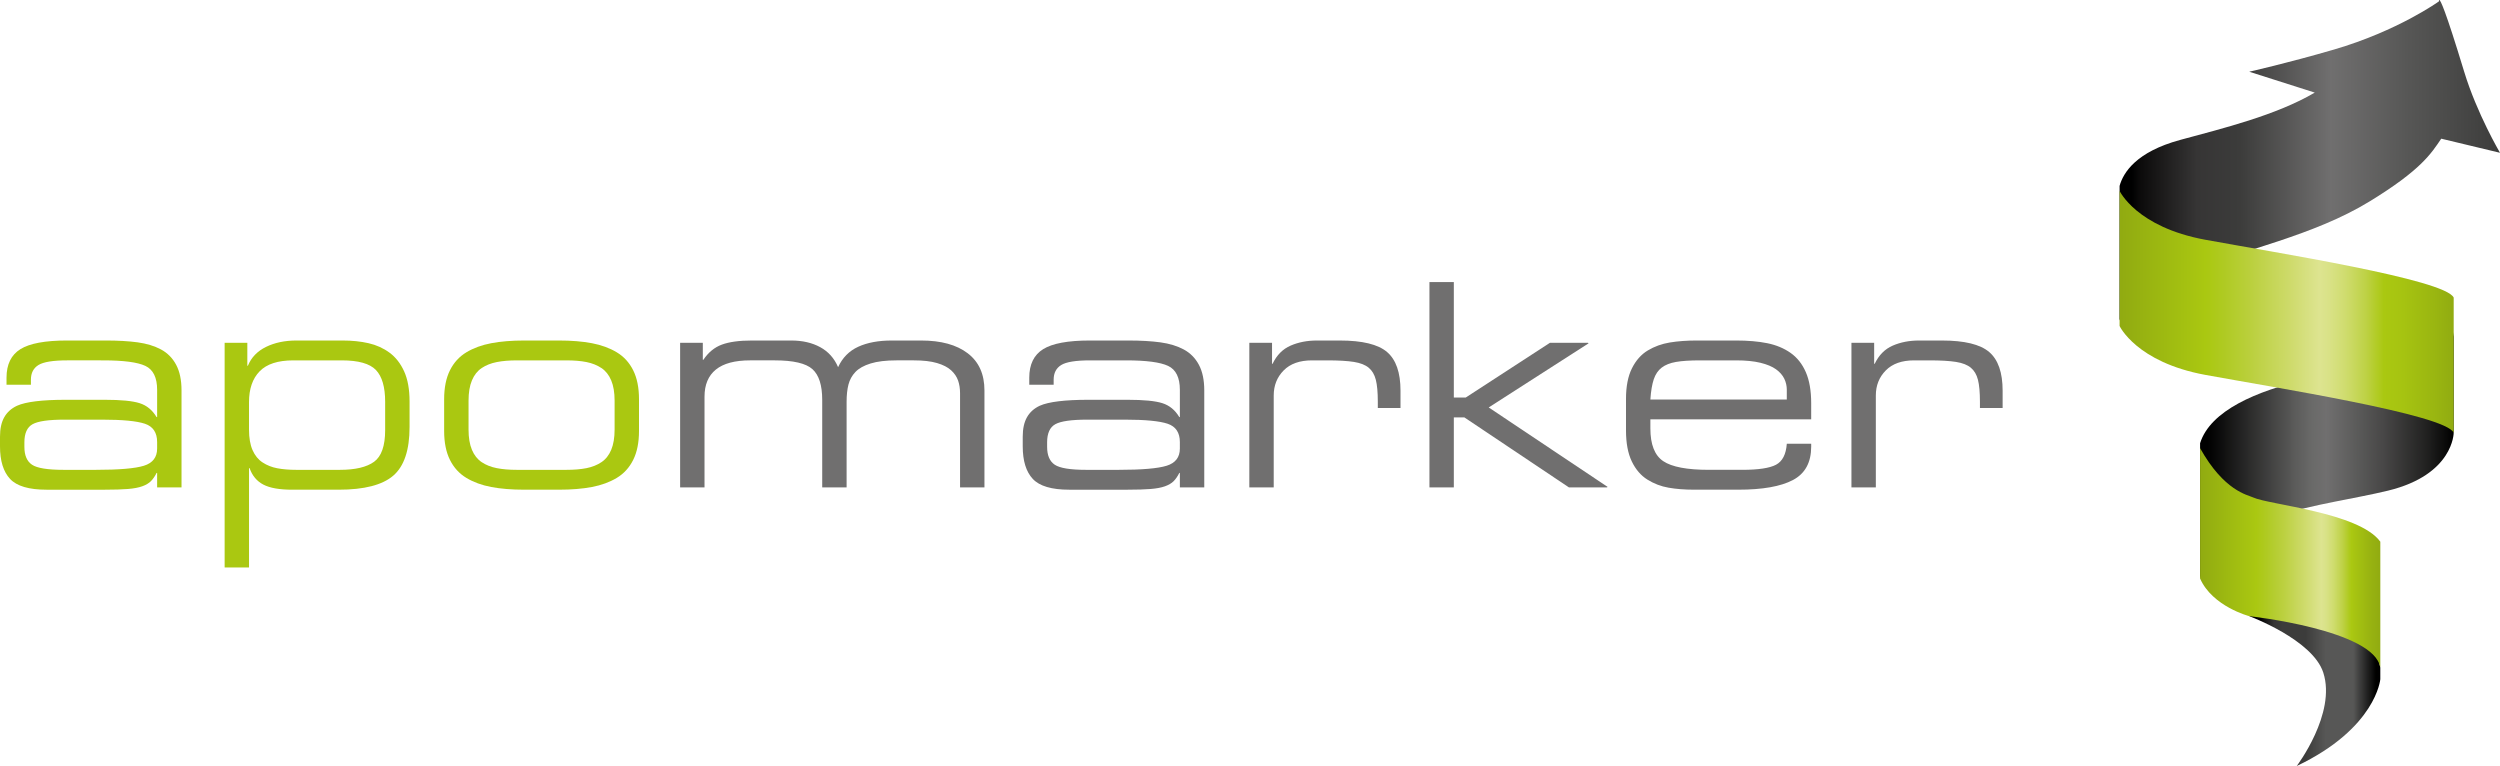 <?xml version="1.0" encoding="utf-8"?>
<!-- Generator: Adobe Illustrator 15.0.0, SVG Export Plug-In . SVG Version: 6.00 Build 0)  -->
<!DOCTYPE svg PUBLIC "-//W3C//DTD SVG 1.1//EN" "http://www.w3.org/Graphics/SVG/1.1/DTD/svg11.dtd">
<svg version="1.1" id="Ebene_1" xmlns="http://www.w3.org/2000/svg" xmlns:xlink="http://www.w3.org/1999/xlink" x="0px" y="0px"
	 width="283.703px" height="86.927px" viewBox="0 0 283.703 86.927" enable-background="new 0 0 283.703 86.927"
	 xml:space="preserve">
<path fill="#AAC811" d="M17.831,53.672h-0.064c-0.194,0.387-0.408,0.697-0.644,0.934c-0.237,0.236-0.563,0.429-0.982,0.579
	c-0.418,0.149-0.96,0.252-1.625,0.306c-0.666,0.053-1.535,0.081-2.607,0.081H5.278c-1.995,0-3.374-0.408-4.135-1.224
	C0.381,53.533,0,52.299,0,50.647v-1.094c0-0.902,0.161-1.636,0.483-2.206c0.322-0.568,0.805-1.003,1.448-1.303
	c1.008-0.451,2.854-0.676,5.536-0.676h4.442c1.823,0,3.138,0.128,3.942,0.386c0.805,0.257,1.443,0.783,1.916,1.577h0.064v-3.09
	c0-1.394-0.446-2.301-1.336-2.72c-0.89-0.418-2.484-0.627-4.779-0.627H7.66c-1.63,0-2.731,0.177-3.299,0.531
	c-0.569,0.354-0.853,0.906-0.853,1.657v0.58H0.74v-0.805c0-1.501,0.526-2.58,1.577-3.235c1.052-0.654,2.811-0.981,5.279-0.981h4.377
	c1.416,0,2.634,0.07,3.653,0.209c1.019,0.14,1.899,0.408,2.639,0.804c0.741,0.398,1.315,0.977,1.722,1.739
	c0.408,0.762,0.612,1.733,0.612,2.913v11.007h-2.768V53.672z M17.831,50.164c0-1.072-0.462-1.764-1.384-2.076
	c-0.923-0.31-2.543-0.467-4.86-0.467H7.338c-1.802,0-3.015,0.173-3.637,0.516c-0.622,0.343-0.933,1.03-0.933,2.06v0.514
	c0,0.967,0.29,1.643,0.869,2.028s1.77,0.579,3.573,0.579h3.669c2.639,0,4.457-0.155,5.455-0.466c0.998-0.312,1.497-0.96,1.497-1.947
	V50.164z"/>
<path fill="#AAC811" d="M25.492,38.899h2.575v2.608h0.064c0.386-0.945,1.073-1.658,2.06-2.141c0.987-0.483,2.135-0.724,3.444-0.724
	h5.246c1.073,0,2.055,0.102,2.945,0.306s1.684,0.563,2.382,1.078c0.697,0.515,1.249,1.223,1.657,2.124
	c0.408,0.901,0.612,2.039,0.612,3.412v2.896c0,2.619-0.617,4.458-1.851,5.521c-1.234,1.062-3.299,1.593-6.196,1.593h-5.278
	c-1.438,0-2.527-0.193-3.267-0.579c-0.74-0.386-1.261-1.008-1.561-1.867H28.26v11.271h-2.768V38.899z M43.708,45.594
	c0-1.674-0.349-2.875-1.046-3.605c-0.698-0.729-1.991-1.094-3.879-1.094h-5.503c-1.738,0-3.01,0.413-3.814,1.239
	c-0.805,0.826-1.207,1.991-1.207,3.492v3.122c0,0.945,0.133,1.723,0.402,2.333c0.268,0.612,0.649,1.079,1.143,1.4
	c0.493,0.323,1.051,0.543,1.673,0.66c0.622,0.118,1.341,0.177,2.157,0.177h4.924c1.759,0,3.058-0.306,3.895-0.917
	s1.255-1.807,1.255-3.589V45.594z"/>
<path fill="#AAC811" d="M50.402,45.304c0-1.308,0.22-2.403,0.66-3.283c0.44-0.879,1.062-1.561,1.867-2.043
	c0.805-0.483,1.743-0.826,2.816-1.03c1.073-0.204,2.318-0.306,3.734-0.306h3.959c1.416,0,2.66,0.102,3.733,0.306
	c1.073,0.204,2.012,0.547,2.816,1.03c0.805,0.482,1.427,1.164,1.867,2.043c0.44,0.88,0.66,1.975,0.66,3.283v3.605
	c0,1.31-0.22,2.404-0.66,3.283c-0.44,0.88-1.062,1.561-1.867,2.044c-0.804,0.482-1.743,0.826-2.816,1.03
	c-1.073,0.203-2.317,0.305-3.733,0.305h-3.959c-1.416,0-2.661-0.102-3.734-0.305c-1.073-0.204-2.011-0.548-2.816-1.03
	c-0.805-0.483-1.427-1.164-1.867-2.044c-0.44-0.879-0.66-1.974-0.66-3.283V45.304z M69.746,45.465c0-0.922-0.129-1.689-0.386-2.301
	c-0.258-0.612-0.628-1.079-1.111-1.4c-0.483-0.322-1.046-0.547-1.689-0.676c-0.644-0.129-1.406-0.193-2.286-0.193h-5.632
	c-0.859,0-1.615,0.064-2.269,0.193c-0.655,0.129-1.223,0.354-1.706,0.676c-0.483,0.321-0.853,0.788-1.11,1.4
	c-0.258,0.612-0.386,1.379-0.386,2.301v3.283c0,0.924,0.128,1.69,0.386,2.302c0.257,0.611,0.627,1.078,1.11,1.399
	c0.483,0.322,1.051,0.548,1.706,0.676c0.654,0.13,1.41,0.193,2.269,0.193h5.632c0.88,0,1.642-0.063,2.286-0.193
	c0.643-0.128,1.206-0.354,1.689-0.676c0.483-0.321,0.853-0.788,1.111-1.399c0.257-0.611,0.386-1.378,0.386-2.302V45.465z"/>
<path fill="#706F6F" d="M77.181,38.899h2.575v1.931h0.064c0.558-0.837,1.255-1.41,2.092-1.721s1.974-0.467,3.412-0.467h4.474
	c1.266,0,2.36,0.252,3.283,0.756c0.922,0.504,1.598,1.261,2.027,2.269c0.494-1.073,1.256-1.845,2.286-2.317
	c1.029-0.472,2.295-0.708,3.797-0.708h3.348c2.253,0,4.012,0.482,5.278,1.448c1.266,0.965,1.899,2.371,1.899,4.217v11.007h-2.768
	V44.628c0-0.536-0.075-1.019-0.225-1.448c-0.151-0.429-0.413-0.815-0.789-1.159c-0.375-0.343-0.906-0.617-1.593-0.82
	c-0.687-0.204-1.567-0.306-2.639-0.306h-1.963c-1.202,0-2.184,0.118-2.945,0.354c-0.762,0.236-1.336,0.558-1.722,0.965
	c-0.387,0.408-0.649,0.886-0.789,1.432c-0.14,0.548-0.209,1.197-0.209,1.948v9.72h-2.768v-9.945c0-1.652-0.37-2.812-1.111-3.477
	c-0.74-0.664-2.172-0.997-4.296-0.997h-2.768c-1.738,0-3.037,0.349-3.895,1.046c-0.858,0.697-1.287,1.722-1.287,3.073v10.3h-2.768
	V38.899z"/>
<path fill="#706F6F" d="M133.892,53.672h-0.065c-0.193,0.387-0.407,0.697-0.643,0.934c-0.237,0.236-0.563,0.429-0.982,0.579
	c-0.418,0.149-0.96,0.252-1.625,0.306c-0.666,0.053-1.535,0.081-2.607,0.081h-6.631c-1.995,0-3.374-0.408-4.135-1.224
	c-0.762-0.815-1.143-2.049-1.143-3.701v-1.094c0-0.902,0.161-1.636,0.483-2.206c0.322-0.568,0.805-1.003,1.448-1.303
	c1.008-0.451,2.854-0.676,5.536-0.676h4.442c1.823,0,3.138,0.128,3.942,0.386c0.805,0.257,1.443,0.783,1.915,1.577h0.065v-3.09
	c0-1.394-0.446-2.301-1.336-2.72c-0.89-0.418-2.484-0.627-4.779-0.627h-4.056c-1.63,0-2.731,0.177-3.299,0.531
	c-0.569,0.354-0.853,0.906-0.853,1.657v0.58h-2.768v-0.805c0-1.501,0.526-2.58,1.577-3.235c1.052-0.654,2.811-0.981,5.279-0.981
	h4.377c1.416,0,2.634,0.07,3.653,0.209c1.019,0.14,1.899,0.408,2.639,0.804c0.741,0.398,1.315,0.977,1.722,1.739
	c0.408,0.762,0.612,1.733,0.612,2.913v11.007h-2.768V53.672z M133.892,50.164c0-1.072-0.462-1.764-1.384-2.076
	c-0.923-0.31-2.543-0.467-4.86-0.467h-4.249c-1.802,0-3.015,0.173-3.637,0.516c-0.622,0.343-0.933,1.03-0.933,2.06v0.514
	c0,0.967,0.29,1.643,0.869,2.028s1.77,0.579,3.573,0.579h3.669c2.639,0,4.457-0.155,5.455-0.466c0.998-0.312,1.497-0.96,1.497-1.947
	V50.164z"/>
<path fill="#706F6F" d="M141.777,38.899h2.575v2.382h0.064c0.472-0.987,1.153-1.673,2.044-2.06c0.89-0.386,1.883-0.579,2.977-0.579
	h2.607c2.553,0,4.34,0.434,5.358,1.303c1.02,0.869,1.529,2.334,1.529,4.394v1.963h-2.575v-0.708c0-1.073-0.075-1.904-0.225-2.494
	c-0.151-0.59-0.419-1.047-0.806-1.368c-0.386-0.322-0.943-0.542-1.674-0.66c-0.729-0.118-1.749-0.177-3.057-0.177h-1.706
	c-1.395,0-2.468,0.381-3.218,1.143c-0.752,0.761-1.127,1.711-1.127,2.848v10.428h-2.768V38.899z"/>
<polygon fill="#706F6F" points="162.215,32.012 164.982,32.012 164.982,45.112 166.335,45.112 175.894,38.898 180.208,38.898 
	180.271,38.963 168.941,46.238 182.428,55.25 182.364,55.314 178.05,55.314 166.174,47.364 164.982,47.364 164.982,55.314 
	162.215,55.314 "/>
<path fill="#706F6F" d="M184.52,45.271c0-1.416,0.225-2.575,0.676-3.476c0.45-0.901,1.051-1.577,1.803-2.028
	c0.751-0.45,1.581-0.75,2.494-0.901c0.911-0.15,1.937-0.225,3.073-0.225h4.442c1.351,0,2.531,0.102,3.541,0.306
	c1.007,0.204,1.887,0.569,2.638,1.094c0.752,0.526,1.33,1.255,1.738,2.188c0.408,0.934,0.611,2.109,0.611,3.525v1.834h-18.249v1.03
	c0,1.825,0.488,3.064,1.465,3.718c0.976,0.655,2.697,0.981,5.166,0.981h3.798c1.823,0,3.1-0.193,3.83-0.578
	c0.729-0.387,1.137-1.18,1.223-2.383h2.768v0.322c0,1.803-0.691,3.068-2.075,3.799c-1.385,0.729-3.449,1.094-6.196,1.094h-5.021
	c-1.072,0-2.038-0.076-2.896-0.227c-0.859-0.149-1.658-0.454-2.398-0.917c-0.74-0.461-1.331-1.147-1.771-2.06
	c-0.44-0.912-0.659-2.086-0.659-3.524V45.271z M202.769,44.242c0-0.451-0.096-0.874-0.289-1.271
	c-0.194-0.397-0.505-0.751-0.934-1.062c-0.431-0.311-1.021-0.558-1.771-0.741c-0.752-0.182-1.674-0.273-2.768-0.273h-4.056
	c-1.158,0-2.076,0.059-2.753,0.177c-0.675,0.118-1.218,0.333-1.625,0.644s-0.708,0.751-0.9,1.319
	c-0.193,0.569-0.322,1.336-0.387,2.302h15.481V44.242z"/>
<path fill="#706F6F" d="M210.107,38.899h2.575v2.382h0.064c0.472-0.987,1.153-1.673,2.043-2.06c0.891-0.386,1.884-0.579,2.979-0.579
	h2.606c2.554,0,4.34,0.434,5.359,1.303c1.02,0.869,1.528,2.334,1.528,4.394v1.963h-2.575v-0.708c0-1.073-0.075-1.904-0.225-2.494
	c-0.15-0.59-0.419-1.047-0.806-1.368c-0.385-0.322-0.943-0.542-1.674-0.66c-0.729-0.118-1.749-0.177-3.057-0.177h-1.706
	c-1.395,0-2.468,0.381-3.218,1.143c-0.753,0.761-1.128,1.711-1.128,2.848v10.428h-2.768V38.899z"/>
<g>
	<defs>
		<path id="SVGID_1_" d="M255.246,8.139L255.246,8.139C255.245,8.139,255.245,8.139,255.246,8.139 M276.778,0.151
			c0,0-4.652,3.355-11.938,5.479c-5.195,1.514-9.578,2.507-9.595,2.509l7.438,2.369c-4.397,2.583-10.423,4.054-15.281,5.373
			c-4.958,1.346-6.445,3.68-6.87,5.22v15.27c0.392-1.537,1.993-3.457,6.893-5.307c7.374-2.786,15.137-4.327,21.487-8.211
			c5.848-3.576,6.982-5.432,8.123-7.115l6.667,1.6c0,0-2.63-4.477-4.064-9.199C277.469,1,276.941,0,276.815,0
			C276.766,0,276.778,0.151,276.778,0.151"/>
	</defs>
	<clipPath id="SVGID_2_">
		<use xlink:href="#SVGID_1_"  overflow="visible"/>
	</clipPath>
	
		<linearGradient id="SVGID_3_" gradientUnits="userSpaceOnUse" x1="-76.607" y1="149.428" x2="-75.607" y2="149.428" gradientTransform="matrix(43.17 0 0 -43.17 3547.692 6469.06)">
		<stop  offset="0" style="stop-color:#000000"/>
		<stop  offset="0.032" style="stop-color:#000000"/>
		<stop  offset="0.051" style="stop-color:#0B0A0A"/>
		<stop  offset="0.203" style="stop-color:#363535"/>
		<stop  offset="0.317" style="stop-color:#3C3C3B"/>
		<stop  offset="0.554" style="stop-color:#706F6F"/>
		<stop  offset="0.753" style="stop-color:#575756"/>
		<stop  offset="1" style="stop-color:#3C3C3B"/>
	</linearGradient>
	<rect x="240.533" y="0" clip-path="url(#SVGID_2_)" fill="url(#SVGID_3_)" width="43.17" height="36.371"/>
</g>
<g>
	<defs>
		<path id="SVGID_4_" d="M274.645,41.173c-3.803,0.412-22.613,1.637-24.978,9.125v15.353c2.364-7.486,13.818-8.14,21.351-9.978
			c7.43-1.813,7.43-6.565,7.43-6.565V37.621C278.448,37.621,278.448,40.763,274.645,41.173"/>
	</defs>
	<clipPath id="SVGID_5_">
		<use xlink:href="#SVGID_4_"  overflow="visible"/>
	</clipPath>
	
		<linearGradient id="SVGID_6_" gradientUnits="userSpaceOnUse" x1="-76.607" y1="149.428" x2="-75.607" y2="149.428" gradientTransform="matrix(28.781 0 0 -28.781 2454.482 4352.312)">
		<stop  offset="0" style="stop-color:#000000"/>
		<stop  offset="0.032" style="stop-color:#000000"/>
		<stop  offset="0.36" style="stop-color:#575756"/>
		<stop  offset="0.369" style="stop-color:#5A5A59"/>
		<stop  offset="0.444" style="stop-color:#6A6A69"/>
		<stop  offset="0.5" style="stop-color:#706F6F"/>
		<stop  offset="0.64" style="stop-color:#575756"/>
		<stop  offset="0.718" style="stop-color:#494848"/>
		<stop  offset="0.895" style="stop-color:#212120"/>
		<stop  offset="1" style="stop-color:#000000"/>
	</linearGradient>
	<rect x="249.667" y="37.621" clip-path="url(#SVGID_5_)" fill="url(#SVGID_6_)" width="28.78" height="28.03"/>
</g>
<g>
	<defs>
		<path id="SVGID_7_" d="M255.245,69.922c0,0,7.19,2.659,8.404,6.403c1.507,4.648-3.013,10.602-3.013,10.602
			c9.008-4.282,9.485-9.845,9.485-9.845v-1.31c0,0-0.678-3.594-2.2-5.734c-0.527-0.74-2.205-0.982-4.177-0.982
			C260.018,69.056,255.245,69.922,255.245,69.922"/>
	</defs>
	<clipPath id="SVGID_8_">
		<use xlink:href="#SVGID_7_"  overflow="visible"/>
	</clipPath>
	
		<linearGradient id="SVGID_9_" gradientUnits="userSpaceOnUse" x1="-76.606" y1="149.428" x2="-75.606" y2="149.428" gradientTransform="matrix(14.877 0 0 -14.877 1394.889 2300.957)">
		<stop  offset="0" style="stop-color:#000000"/>
		<stop  offset="0.091" style="stop-color:#000000"/>
		<stop  offset="0.102" style="stop-color:#0B0A0A"/>
		<stop  offset="0.191" style="stop-color:#363535"/>
		<stop  offset="0.258" style="stop-color:#3C3C3B"/>
		<stop  offset="0.43" style="stop-color:#3C3C3B"/>
		<stop  offset="0.586" style="stop-color:#575756"/>
		<stop  offset="0.796" style="stop-color:#575756"/>
		<stop  offset="0.968" style="stop-color:#000000"/>
		<stop  offset="1" style="stop-color:#000000"/>
	</linearGradient>
	<rect x="255.245" y="69.056" clip-path="url(#SVGID_8_)" fill="url(#SVGID_9_)" width="14.877" height="17.871"/>
</g>
<g>
	<defs>
		<path id="SVGID_10_" d="M240.533,36.994c0,0,1.903,4.112,9.74,5.551s27.25,4.491,28.175,6.563V33.773
			c-0.925-2.071-20.338-5.124-28.175-6.563c-7.837-1.439-9.74-5.551-9.74-5.551V36.994z"/>
	</defs>
	<clipPath id="SVGID_11_">
		<use xlink:href="#SVGID_10_"  overflow="visible"/>
	</clipPath>
	
		<linearGradient id="SVGID_12_" gradientUnits="userSpaceOnUse" x1="-76.607" y1="149.428" x2="-75.607" y2="149.428" gradientTransform="matrix(37.915 0 0 -37.915 3145.105 5700.967)">
		<stop  offset="0" style="stop-color:#91AB11"/>
		<stop  offset="0.005" style="stop-color:#91AB11"/>
		<stop  offset="0.258" style="stop-color:#AAC811"/>
		<stop  offset="0.31" style="stop-color:#AFCA22"/>
		<stop  offset="0.396" style="stop-color:#BBD03F"/>
		<stop  offset="0.505" style="stop-color:#CDDA69"/>
		<stop  offset="0.597" style="stop-color:#DDE490"/>
		<stop  offset="0.626" style="stop-color:#D9E287"/>
		<stop  offset="0.676" style="stop-color:#CFDC6E"/>
		<stop  offset="0.738" style="stop-color:#BDD144"/>
		<stop  offset="0.79" style="stop-color:#AAC811"/>
		<stop  offset="0.849" style="stop-color:#A6C311"/>
		<stop  offset="0.946" style="stop-color:#99B511"/>
		<stop  offset="1" style="stop-color:#91AB11"/>
	</linearGradient>
	<rect x="240.533" y="21.659" clip-path="url(#SVGID_11_)" fill="url(#SVGID_12_)" width="37.915" height="27.449"/>
</g>
<g>
	<defs>
		<path id="SVGID_13_" d="M249.667,65.651c1.405,3.183,5.577,4.271,5.577,4.271s14.223,1.552,14.877,5.851V61.47
			c-2.438-3.33-12.631-4.18-14.423-5.017c-0.645-0.301-3.304-0.717-6.031-5.598V65.651z"/>
	</defs>
	<clipPath id="SVGID_14_">
		<use xlink:href="#SVGID_13_"  overflow="visible"/>
	</clipPath>
	
		<linearGradient id="SVGID_15_" gradientUnits="userSpaceOnUse" x1="-76.606" y1="149.428" x2="-75.606" y2="149.428" gradientTransform="matrix(20.455 0 0 -20.455 1816.664 3119.87)">
		<stop  offset="0" style="stop-color:#91AB11"/>
		<stop  offset="0.312" style="stop-color:#AAC811"/>
		<stop  offset="0.367" style="stop-color:#AFCA22"/>
		<stop  offset="0.459" style="stop-color:#BBD03F"/>
		<stop  offset="0.574" style="stop-color:#CDDA69"/>
		<stop  offset="0.672" style="stop-color:#DDE490"/>
		<stop  offset="0.698" style="stop-color:#D9E287"/>
		<stop  offset="0.74" style="stop-color:#CFDC6E"/>
		<stop  offset="0.793" style="stop-color:#BDD144"/>
		<stop  offset="0.839" style="stop-color:#AAC811"/>
		<stop  offset="0.863" style="stop-color:#A6C311"/>
		<stop  offset="0.951" style="stop-color:#97B211"/>
		<stop  offset="1" style="stop-color:#91AB11"/>
	</linearGradient>
	<rect x="249.667" y="50.856" clip-path="url(#SVGID_14_)" fill="url(#SVGID_15_)" width="20.454" height="24.917"/>
</g>
</svg>
